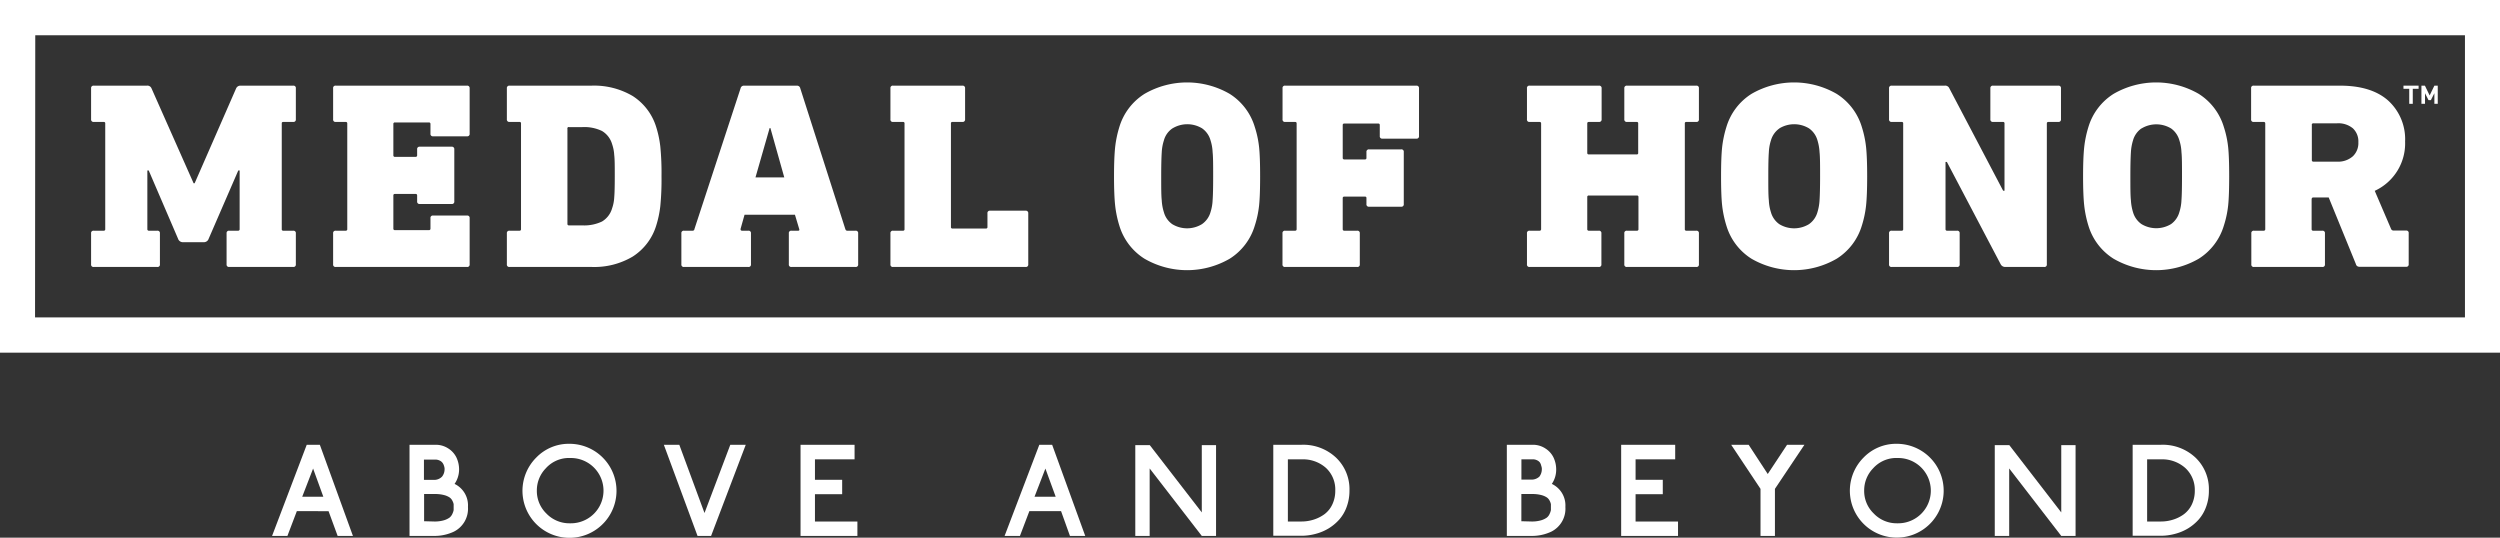 <svg xmlns="http://www.w3.org/2000/svg" viewBox="0 0 459.44 98.81"><rect x="0" y="0" width="459.44" height="98.81" fill="#333333" stroke="none"/><defs><style>.cls-1{fill:#fff;}</style></defs><g id="Layer_2" data-name="Layer 2"><g id="Layer_1-2" data-name="Layer 1"><path class="cls-1" d="M54.37,16.23v5.69a.43.43,0,0,1-.48.49H52.07c-.19,0-.29.08-.29.24V42.1a.26.26,0,0,0,.29.3h1.82a.43.43,0,0,1,.48.49v5.68a.43.43,0,0,1-.48.49H42.12a.43.43,0,0,1-.48-.49V42.89a.43.43,0,0,1,.48-.49h1.62a.27.27,0,0,0,.3-.3V31.33h-.25L38.35,43.87a.92.92,0,0,1-.93.64H33.65a.92.92,0,0,1-.93-.64L27.33,31.33h-.25V42.1a.27.27,0,0,0,.3.3H28.9a.43.43,0,0,1,.49.49v5.68a.43.43,0,0,1-.49.49H17.23a.43.43,0,0,1-.49-.49V42.89a.43.43,0,0,1,.49-.49h1.82a.26.26,0,0,0,.29-.3V22.7a.25.25,0,0,0-.29-.29H17.23a.44.44,0,0,1-.49-.49V16.23a.44.44,0,0,1,.49-.49H27a.81.81,0,0,1,.84.49l7.74,17.45h.19L43.4,16.23a.86.86,0,0,1,.83-.49h9.66A.43.43,0,0,1,54.37,16.23Z"/><path class="cls-1" d="M86.31,16.23v8.33a.43.43,0,0,1-.49.49H79.6a.43.43,0,0,1-.49-.49V22.8a.27.27,0,0,0-.3-.3H72.59a.27.27,0,0,0-.3.3v5.73a.27.27,0,0,0,.3.3h3.77a.27.27,0,0,0,.3-.3V27.45a.43.43,0,0,1,.48-.49H83a.44.44,0,0,1,.49.49V37a.43.43,0,0,1-.49.49H77.14a.43.43,0,0,1-.48-.49V35.93c0-.2-.1-.29-.3-.29H72.59c-.2,0-.3.09-.3.29V42a.26.26,0,0,0,.3.29h6.22a.26.26,0,0,0,.3-.29V40.1a.43.43,0,0,1,.49-.49h6.22a.43.43,0,0,1,.49.49v8.47a.43.43,0,0,1-.49.49H61.71a.43.43,0,0,1-.49-.49V42.89a.43.43,0,0,1,.49-.49h1.81a.27.27,0,0,0,.3-.3V22.7c0-.2-.1-.29-.3-.29H61.71a.43.43,0,0,1-.49-.49V16.23a.43.43,0,0,1,.49-.49H85.82A.44.44,0,0,1,86.31,16.23Z"/><path class="cls-1" d="M116.28,17.65a10.36,10.36,0,0,1,4.31,5.69,18.84,18.84,0,0,1,.76,3.6,49.9,49.9,0,0,1,.22,5.46,50,50,0,0,1-.22,5.47,19.17,19.17,0,0,1-.76,3.6,10.34,10.34,0,0,1-4.31,5.68,13.84,13.84,0,0,1-7.54,1.91H93.64a.43.43,0,0,1-.49-.49V42.89a.43.43,0,0,1,.49-.49h1.82a.26.26,0,0,0,.29-.3V22.7a.25.25,0,0,0-.29-.29H93.64a.44.44,0,0,1-.49-.49V16.23a.44.44,0,0,1,.49-.49h15.1A13.93,13.93,0,0,1,116.28,17.65Zm-12,6V41.12a.26.26,0,0,0,.29.3H107a7.6,7.6,0,0,0,3.63-.71,4.14,4.14,0,0,0,1.86-2.43,7.07,7.07,0,0,0,.39-2c.07-.8.1-2.1.1-3.9s0-3.09-.1-3.89a7.22,7.22,0,0,0-.39-2,4.15,4.15,0,0,0-1.86-2.42,7.49,7.49,0,0,0-3.63-.71h-2.4A.25.25,0,0,0,104.28,23.68Z"/><path class="cls-1" d="M147.07,16.23l8.28,25.87c.07.2.18.3.35.3h1.52a.43.43,0,0,1,.49.49v5.68a.43.43,0,0,1-.49.49H145.46a.43.43,0,0,1-.49-.49V42.89a.43.43,0,0,1,.49-.49h1.22c.2,0,.26-.1.2-.3l-.79-2.64h-9.26l-.73,2.6v.09c0,.17.1.25.29.25h1.13a.43.43,0,0,1,.49.49v5.68a.43.43,0,0,1-.49.49H125.71a.43.43,0,0,1-.49-.49V42.89a.43.43,0,0,1,.49-.49h1.57a.32.32,0,0,0,.34-.3l8.48-25.87a.62.62,0,0,1,.63-.49h9.71A.61.61,0,0,1,147.07,16.23ZM138.84,32.6h5.29l-2.55-9.07h-.14Z"/><path class="cls-1" d="M177.36,16.23v5.69a.44.44,0,0,1-.49.49h-1.82a.25.25,0,0,0-.29.29v19a.26.26,0,0,0,.29.3h6.13a.26.26,0,0,0,.29-.3V39.21a.43.43,0,0,1,.49-.49h6.52a.44.44,0,0,1,.49.49v9.36a.43.43,0,0,1-.49.49H164.13a.43.43,0,0,1-.49-.49V42.89a.43.43,0,0,1,.49-.49h1.81a.26.26,0,0,0,.29-.3V22.7a.25.25,0,0,0-.29-.29h-1.81a.43.43,0,0,1-.49-.49V16.23a.43.43,0,0,1,.49-.49h12.74A.44.44,0,0,1,177.36,16.23Z"/><path class="cls-1" d="M226,17.26a10.87,10.87,0,0,1,4.6,6.08,18.26,18.26,0,0,1,.79,3.7c.13,1.22.19,3,.19,5.36s-.06,4.14-.19,5.37a18.41,18.41,0,0,1-.79,3.7,10.85,10.85,0,0,1-4.6,6.07,15.62,15.62,0,0,1-15.68,0,10.86,10.86,0,0,1-4.61-6.07,20,20,0,0,1-.78-3.78c-.13-1.24-.2-3-.2-5.29s.07-4,.2-5.29a19.92,19.92,0,0,1,.78-3.77,10.88,10.88,0,0,1,4.61-6.08,15.62,15.62,0,0,1,15.68,0Zm-10.56,6.35a3.9,3.9,0,0,0-1.54,2.18,8.6,8.6,0,0,0-.4,2.2c-.06.92-.1,2.39-.1,4.41s0,3.5.1,4.41a8.69,8.69,0,0,0,.4,2.21,3.94,3.94,0,0,0,1.54,2.18,5.25,5.25,0,0,0,5.44,0A4,4,0,0,0,222.46,39a8.31,8.31,0,0,0,.39-2.21c.07-.91.1-2.38.1-4.41s0-3.49-.1-4.41a8.23,8.23,0,0,0-.39-2.2,4,4,0,0,0-1.54-2.18,5.25,5.25,0,0,0-5.44,0Z"/><path class="cls-1" d="M260.78,16.23V25a.43.43,0,0,1-.49.48h-6.23a.43.43,0,0,1-.49-.48V23c0-.2-.09-.3-.29-.3h-6.22a.27.27,0,0,0-.3.3V29a.27.27,0,0,0,.3.3h3.77a.26.26,0,0,0,.29-.3V27.94a.44.44,0,0,1,.49-.49h5.88a.43.43,0,0,1,.49.49V37.5a.43.43,0,0,1-.49.49h-5.88a.43.43,0,0,1-.49-.49V36.42a.25.25,0,0,0-.29-.29h-3.77c-.2,0-.3.09-.3.29V42.1a.27.27,0,0,0,.3.3h2.35a.43.43,0,0,1,.49.49v5.68a.43.43,0,0,1-.49.49H236.18a.43.43,0,0,1-.49-.49V42.89a.43.43,0,0,1,.49-.49H238c.2,0,.29-.1.29-.3V22.7c0-.2-.09-.29-.29-.29h-1.81a.43.43,0,0,1-.49-.49V16.23a.43.43,0,0,1,.49-.49h24.11A.44.44,0,0,1,260.78,16.23Z"/><path class="cls-1" d="M312.22,16.23v5.69a.43.43,0,0,1-.49.49h-1.81a.25.25,0,0,0-.29.29V42.1a.26.26,0,0,0,.29.3h1.81a.43.43,0,0,1,.49.49v5.68a.43.43,0,0,1-.49.49H299a.43.43,0,0,1-.49-.49V42.89a.43.43,0,0,1,.49-.49h1.82a.26.26,0,0,0,.29-.3V36.22a.26.26,0,0,0-.29-.29H292a.26.26,0,0,0-.3.29V42.1a.27.27,0,0,0,.3.3h1.81a.43.43,0,0,1,.49.49v5.68a.43.43,0,0,1-.49.49H281.11a.43.43,0,0,1-.49-.49V42.89a.43.43,0,0,1,.49-.49h1.81a.27.27,0,0,0,.3-.3V22.7c0-.2-.1-.29-.3-.29h-1.81a.43.43,0,0,1-.49-.49V16.23a.43.43,0,0,1,.49-.49h12.74a.44.44,0,0,1,.49.49v5.69a.44.44,0,0,1-.49.49H292c-.2,0-.3.09-.3.29v5.39c0,.2.1.29.3.29h8.77a.25.25,0,0,0,.29-.29V22.7a.25.25,0,0,0-.29-.29H299a.44.44,0,0,1-.49-.49V16.23a.44.44,0,0,1,.49-.49h12.74A.43.43,0,0,1,312.22,16.23Z"/><path class="cls-1" d="M337.55,17.26a10.88,10.88,0,0,1,4.61,6.08,18.93,18.93,0,0,1,.78,3.7c.13,1.22.2,3,.2,5.36s-.07,4.14-.2,5.37a19.09,19.09,0,0,1-.78,3.7,10.86,10.86,0,0,1-4.61,6.07,15.62,15.62,0,0,1-15.68,0,10.85,10.85,0,0,1-4.6-6.07,20.06,20.06,0,0,1-.79-3.78c-.13-1.24-.19-3-.19-5.29s.06-4,.19-5.29a20,20,0,0,1,.79-3.77,10.87,10.87,0,0,1,4.6-6.08,15.62,15.62,0,0,1,15.68,0ZM327,23.61a4,4,0,0,0-1.54,2.18,8.23,8.23,0,0,0-.39,2.2c-.07.92-.1,2.39-.1,4.41s0,3.5.1,4.41a8.31,8.31,0,0,0,.39,2.21A4,4,0,0,0,327,41.2a5.25,5.25,0,0,0,5.44,0A4,4,0,0,0,334,39a9.21,9.21,0,0,0,.39-2.21c.06-.91.1-2.38.1-4.41s0-3.49-.1-4.41a9.11,9.11,0,0,0-.39-2.2,4,4,0,0,0-1.55-2.18,5.25,5.25,0,0,0-5.44,0Z"/><path class="cls-1" d="M378.76,16.23v5.69a.44.44,0,0,1-.49.49h-1.81c-.2,0-.3.09-.3.29V48.57a.43.43,0,0,1-.49.49h-7.15a.93.93,0,0,1-.84-.49l-9.89-18.81h-.25V42.1a.27.27,0,0,0,.3.3h1.81a.43.43,0,0,1,.49.49v5.68a.43.43,0,0,1-.49.49h-12a.43.43,0,0,1-.49-.49V42.89a.43.43,0,0,1,.49-.49h1.82a.26.26,0,0,0,.29-.3V22.7a.25.25,0,0,0-.29-.29h-1.82a.44.44,0,0,1-.49-.49V16.23a.44.44,0,0,1,.49-.49h9.75a.81.81,0,0,1,.84.49l9.89,18.82h.25V22.7a.25.25,0,0,0-.29-.29h-1.82a.44.44,0,0,1-.49-.49V16.23a.44.44,0,0,1,.49-.49h12A.44.44,0,0,1,378.76,16.23Z"/><path class="cls-1" d="M404.09,17.26a10.87,10.87,0,0,1,4.6,6.08,18.26,18.26,0,0,1,.79,3.7c.13,1.22.19,3,.19,5.36s-.06,4.14-.19,5.37a18.41,18.41,0,0,1-.79,3.7,10.85,10.85,0,0,1-4.6,6.07,15.62,15.62,0,0,1-15.68,0,10.86,10.86,0,0,1-4.61-6.07,20,20,0,0,1-.78-3.78c-.13-1.24-.2-3-.2-5.29s.07-4,.2-5.29a19.92,19.92,0,0,1,.78-3.77,10.88,10.88,0,0,1,4.61-6.08,15.62,15.62,0,0,1,15.68,0Zm-10.56,6.35A4,4,0,0,0,392,25.79a9.11,9.11,0,0,0-.39,2.2c-.06.92-.1,2.39-.1,4.41s0,3.5.1,4.41A9.21,9.21,0,0,0,392,39a4,4,0,0,0,1.55,2.18,5.25,5.25,0,0,0,5.44,0A4,4,0,0,0,400.51,39a8.31,8.31,0,0,0,.39-2.21c.07-.91.1-2.38.1-4.41s0-3.49-.1-4.41a8.23,8.23,0,0,0-.39-2.2A4,4,0,0,0,399,23.61a5.25,5.25,0,0,0-5.44,0Z"/><path class="cls-1" d="M438.92,18.51A9.59,9.59,0,0,1,442,26a9.59,9.59,0,0,1-5.58,9.07l3,7a.48.48,0,0,0,.44.3h2.31a.43.43,0,0,1,.49.49v5.68a.43.43,0,0,1-.49.49h-8.48a.87.87,0,0,1-.46-.1.6.6,0,0,1-.27-.39l-5-12.25h-2.84q-.3,0-.3.39V42.1a.27.27,0,0,0,.3.3h1.66a.43.43,0,0,1,.49.49v5.68a.43.43,0,0,1-.49.49H414.23a.43.43,0,0,1-.49-.49V42.89a.43.43,0,0,1,.49-.49H416a.27.27,0,0,0,.3-.3V22.7c0-.2-.1-.29-.3-.29h-1.81a.43.43,0,0,1-.49-.49V16.23a.43.43,0,0,1,.49-.49h15.83C433.91,15.74,436.87,16.67,438.92,18.51ZM424.86,23v6.41a.27.27,0,0,0,.3.3h4.36a4.08,4.08,0,0,0,2.89-1,3.34,3.34,0,0,0,1-2.57,3.28,3.28,0,0,0-1-2.55,4.17,4.17,0,0,0-2.89-.93h-4.36A.27.27,0,0,0,424.86,23Z"/><path class="cls-1" d="M459.44,64.81H0V0H459.44Zm-453-6.48H453V6.48H6.48Z"/><path class="cls-1" d="M58.78,81.74l6.08,16.75H62.05l-1.67-4.55H54.55l-1.73,4.55H50l6.37-16.75Zm.64,9.55-1.88-5.18-2,5.18Z"/><path class="cls-1" d="M83.54,88.93A4.37,4.37,0,0,1,86,93.16a4.71,4.71,0,0,1-2.6,4.55,8.32,8.32,0,0,1-3.61.78H75.26V81.74H80a4.19,4.19,0,0,1,2.39.68,4.09,4.09,0,0,1,1.51,1.7,5.16,5.16,0,0,1,.47,2.17v0A4.65,4.65,0,0,1,83.54,88.93Zm-2.3-1.34a2.17,2.17,0,0,0,.46-1.26v0a2.72,2.72,0,0,0,0-.28,2,2,0,0,0-.11-.46,1.71,1.71,0,0,0-.27-.54,1.38,1.38,0,0,0-.52-.41,1.77,1.77,0,0,0-.82-.18H77.91v3.73h2A2,2,0,0,0,81.24,87.59Zm-1.42,8.25a6,6,0,0,0,1.74-.22,3.5,3.5,0,0,0,1.06-.5,1.88,1.88,0,0,0,.53-.72,2.65,2.65,0,0,0,.22-.67c0-.15,0-.34,0-.57s0-.37,0-.5a2.11,2.11,0,0,0-.21-.59,1.62,1.62,0,0,0-.52-.64,3.35,3.35,0,0,0-1-.44,6.39,6.39,0,0,0-1.7-.2h-2v5Z"/><path class="cls-1" d="M104.65,81.56a8.64,8.64,0,1,1-6.1,2.53A8.31,8.31,0,0,1,104.65,81.56Zm0,14.61h.26a6,6,0,0,0,0-12h-.61a5.72,5.72,0,0,0-4,1.9,5.81,5.81,0,0,0-1.64,4.08,5.75,5.75,0,0,0,1.74,4.21A5.85,5.85,0,0,0,104.65,96.17Z"/><path class="cls-1" d="M134.21,81.74h2.84l-6.37,16.75h-2.49L122,81.74h2.84l4.63,12.54Z"/><path class="cls-1" d="M149.77,95.84h7.8v2.65H147.12V81.74h9.93v2.68h-7.28v3.75h5v2.65h-5Z"/><path class="cls-1" d="M193.36,81.74l6.08,16.75h-2.81L195,93.94h-5.83l-1.73,4.55h-2.82L191,81.74Zm.65,9.55-1.89-5.18-2,5.18Z"/><path class="cls-1" d="M220.86,81.8h2.62V98.49h-2.62l-9.58-12.4v12.4h-2.64V81.8h2.66l9.56,12.37Z"/><path class="cls-1" d="M239.17,81.74a8.78,8.78,0,0,1,6.36,2.36A8,8,0,0,1,248,90.17a8.56,8.56,0,0,1-.5,2.94,7.26,7.26,0,0,1-1.35,2.34,8.71,8.71,0,0,1-2,1.67,9.07,9.07,0,0,1-2.4,1,9.94,9.94,0,0,1-2.61.34H234V81.74Zm0,14.1a7.31,7.31,0,0,0,2.23-.34,6.82,6.82,0,0,0,2-1,4.72,4.72,0,0,0,1.45-1.8,5.81,5.81,0,0,0,.54-2.54,5.41,5.41,0,0,0-1.7-4.16,6.31,6.31,0,0,0-4.47-1.58h-2.54V95.84Z"/><path class="cls-1" d="M285.19,88.93a4.37,4.37,0,0,1,2.49,4.23,4.71,4.71,0,0,1-2.6,4.55,8.33,8.33,0,0,1-3.62.78h-4.54V81.74h4.7a4.16,4.16,0,0,1,2.39.68,4.09,4.09,0,0,1,1.51,1.7,5.16,5.16,0,0,1,.47,2.17v0A4.65,4.65,0,0,1,285.19,88.93Zm-2.29-1.34a2.23,2.23,0,0,0,.45-1.26v0a2.72,2.72,0,0,0,0-.28,2,2,0,0,0-.11-.46A1.71,1.71,0,0,0,283,85a1.38,1.38,0,0,0-.52-.41,1.77,1.77,0,0,0-.82-.18h-2.06v3.73h2A2.1,2.1,0,0,0,282.9,87.59Zm-1.44,8.25a6,6,0,0,0,1.75-.22,3.5,3.5,0,0,0,1.06-.5,1.78,1.78,0,0,0,.53-.72,2.65,2.65,0,0,0,.22-.67c0-.15,0-.34,0-.57s0-.37,0-.5a2.11,2.11,0,0,0-.21-.59,1.62,1.62,0,0,0-.52-.64,3.35,3.35,0,0,0-1-.44,6.39,6.39,0,0,0-1.7-.2h-2v5Z"/><path class="cls-1" d="M300.58,95.84h7.8v2.65H297.93V81.74h9.93v2.68h-7.28v3.75h5v2.65h-5Z"/><path class="cls-1" d="M328.42,81.74h3.19l-5.42,8.1v8.65h-2.65V89.84l-5.39-8.1h3.21l3.51,5.37Z"/><path class="cls-1" d="M348.58,81.56a8.62,8.62,0,1,1-6.1,2.53A8.31,8.31,0,0,1,348.58,81.56Zm0,14.61h.26a6,6,0,0,0,0-12h-.61a5.74,5.74,0,0,0-4,1.9,5.81,5.81,0,0,0-1.64,4.08,5.72,5.72,0,0,0,1.75,4.21A5.82,5.82,0,0,0,348.58,96.17Z"/><path class="cls-1" d="M378.81,81.8h2.63V98.49h-2.63l-9.57-12.4v12.4h-2.65V81.8h2.67l9.55,12.37Z"/><path class="cls-1" d="M397.12,81.74a8.78,8.78,0,0,1,6.36,2.36,8,8,0,0,1,2.46,6.07,8.33,8.33,0,0,1-.5,2.94,7.26,7.26,0,0,1-1.35,2.34,8.66,8.66,0,0,1-2,1.67,9,9,0,0,1-2.41,1,9.89,9.89,0,0,1-2.61.34h-5.14V81.74Zm0,14.1a7.31,7.31,0,0,0,2.23-.34,6.7,6.7,0,0,0,2-1,4.84,4.84,0,0,0,1.46-1.8,5.81,5.81,0,0,0,.54-2.54A5.45,5.45,0,0,0,401.6,86a6.35,6.35,0,0,0-4.48-1.58h-2.53V95.84Z"/><path class="cls-1" d="M443.41,16.32v2.76h-.65V16.32H441.7v-.58h2.78v.58Z"/><path class="cls-1" d="M447.38,19.08V17.13l-.64,1.27h-.44l-.64-1.27v1.95H445V15.74h.64l.87,1.8.87-1.8H448v3.34Z"/></g></g></svg>